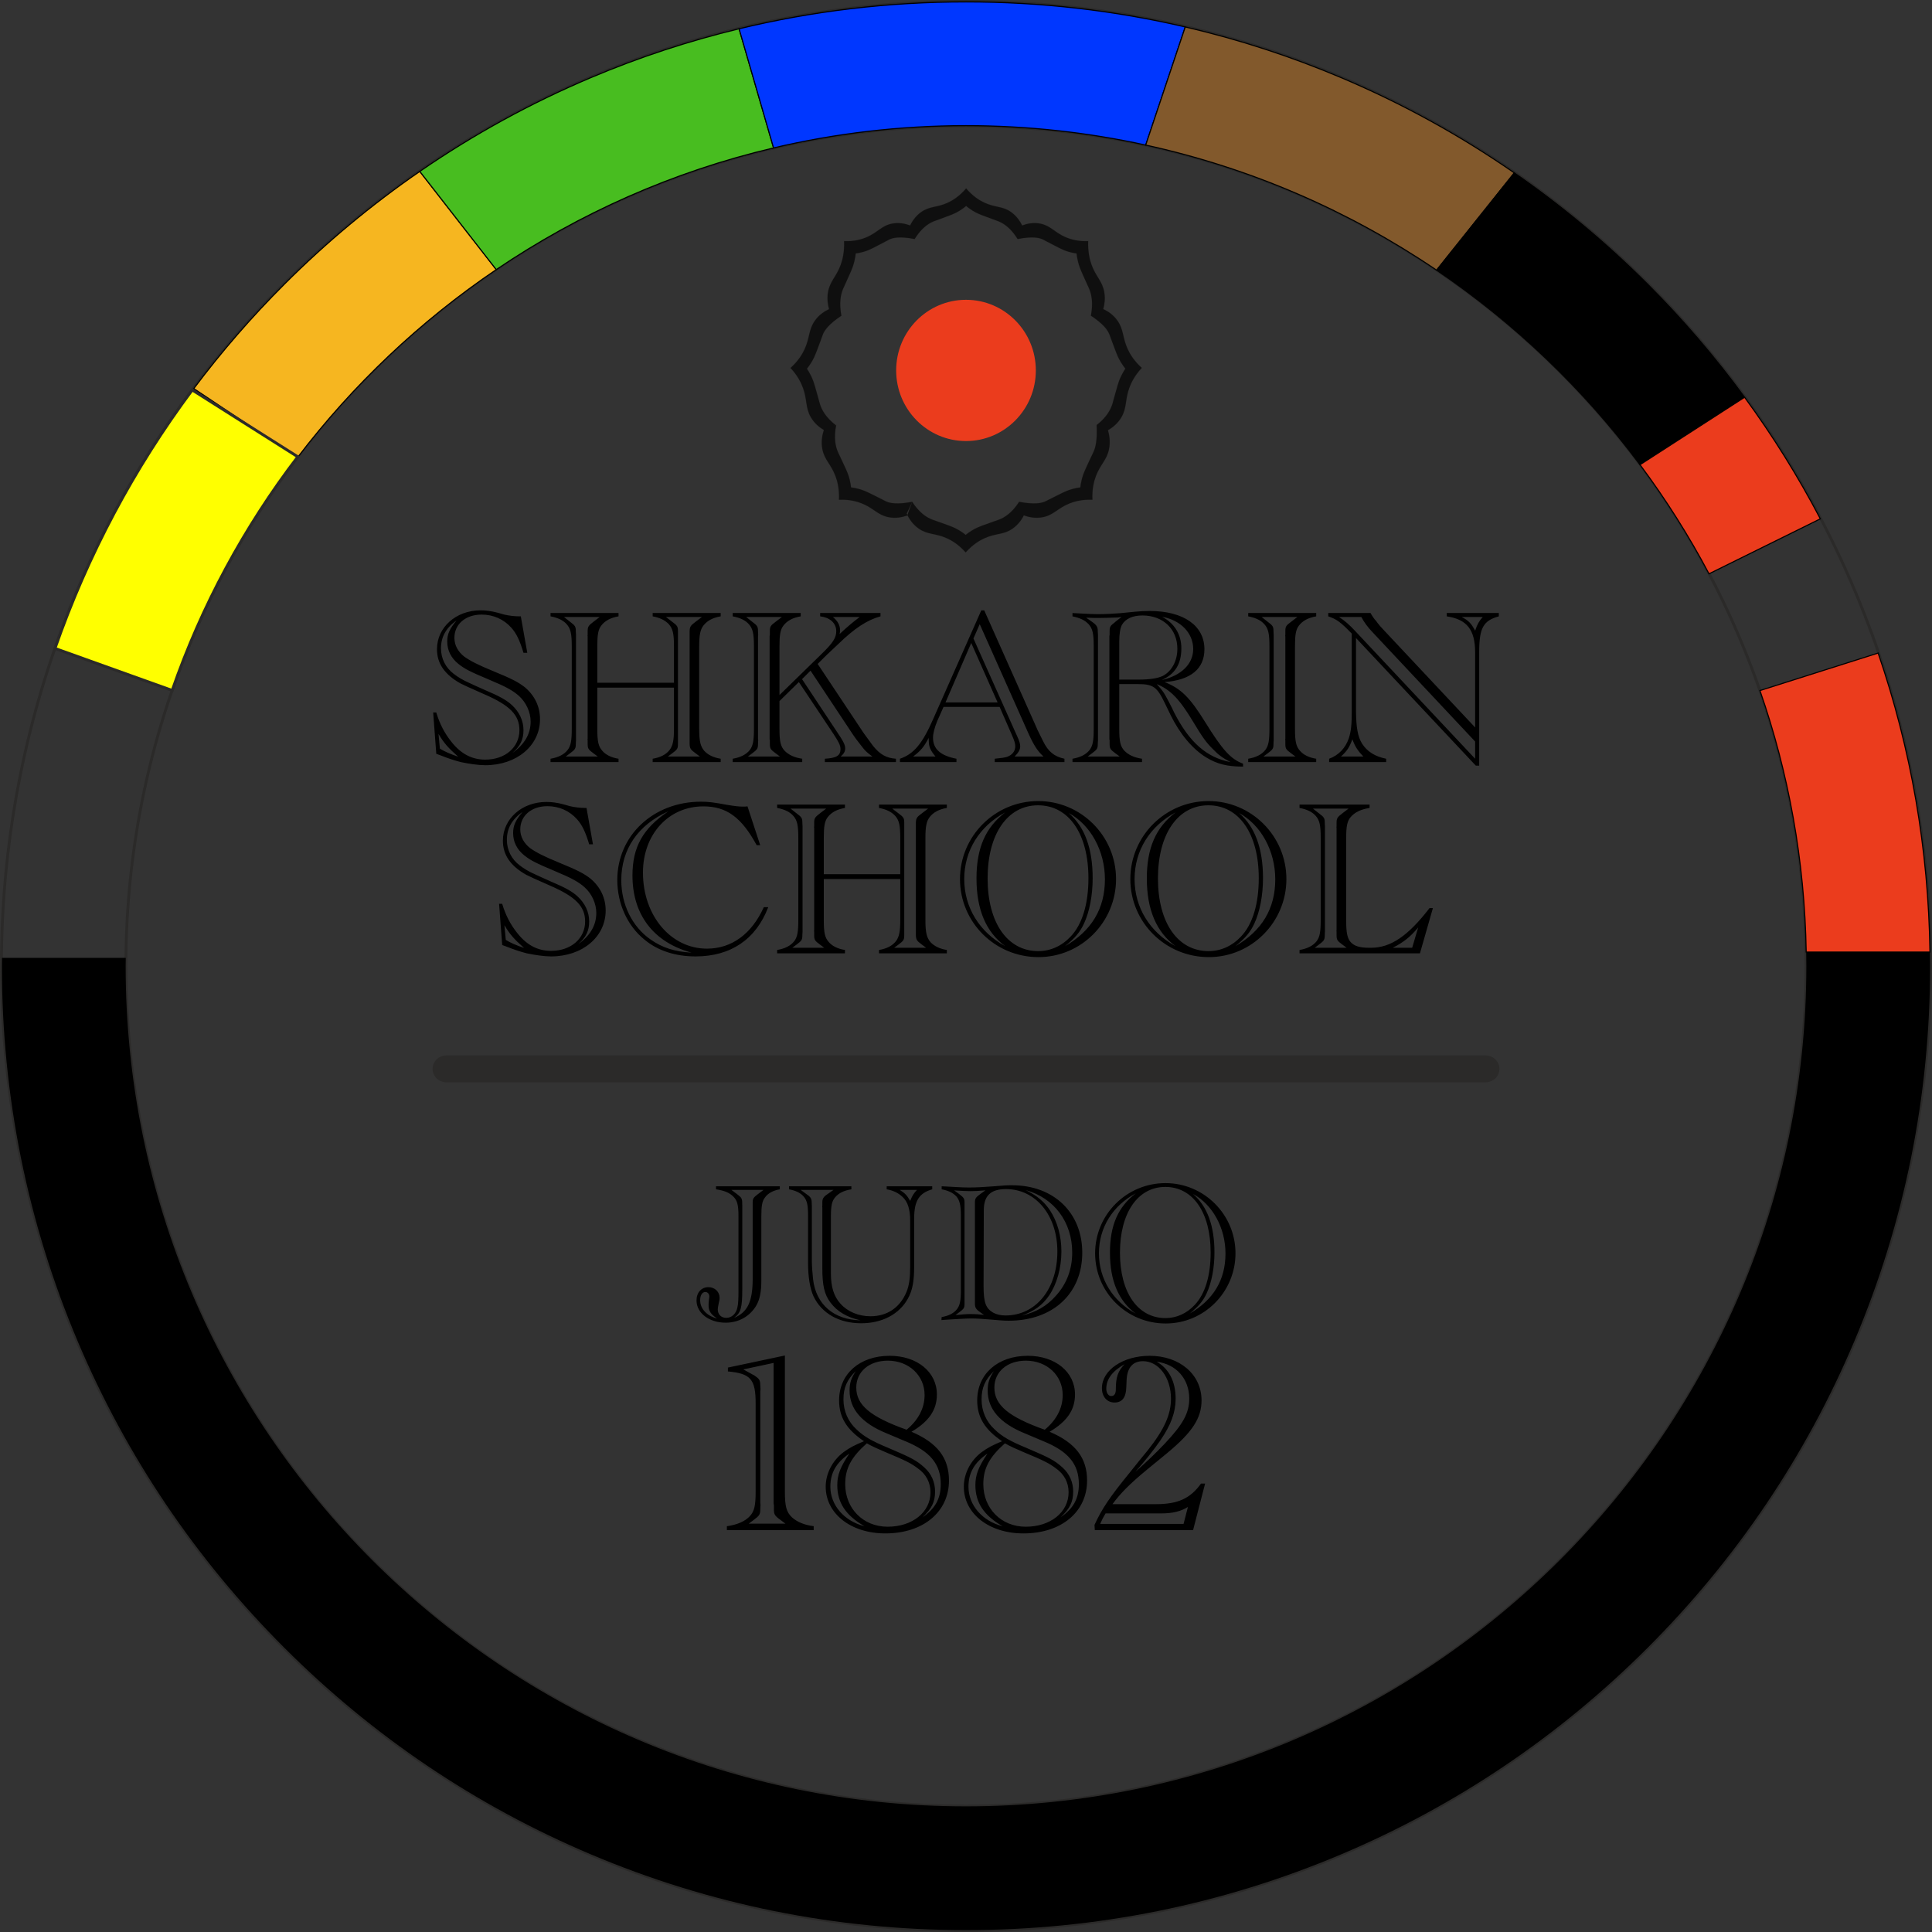 <?xml version="1.0" encoding="UTF-8"?>
<!DOCTYPE svg PUBLIC "-//W3C//DTD SVG 1.1//EN" "http://www.w3.org/Graphics/SVG/1.1/DTD/svg11.dtd">
<!-- Creator: CorelDRAW 2021 (64-Bit) -->
<svg xmlns="http://www.w3.org/2000/svg" xml:space="preserve" width="135.958mm" height="135.958mm" version="1.1" style="shape-rendering:geometricPrecision; text-rendering:geometricPrecision; image-rendering:optimizeQuality; fill-rule:evenodd; clip-rule:evenodd"
viewBox="0 0 13694.02 13694"
 xmlns:xlink="http://www.w3.org/1999/xlink"
 xmlns:xodm="http://www.corel.com/coreldraw/odm/2003">
 <rect x="0" y="0" width="13694.02" height="13694" fill="#333333" stroke="none"/>
 <defs>
  <style type="text/css">
   <![CDATA[
    .str0 {stroke:#2B2A29;stroke-width:20.14;stroke-miterlimit:22.926}
    .str1 {stroke:black;stroke-width:7.68;stroke-miterlimit:10}
    .fil0 {fill:none}
    .fil7 {fill:#2B2A29}
    .fil9 {fill:yellow}
    .fil5 {fill:black;fill-rule:nonzero}
    .fil3 {fill:#0037FF;fill-rule:nonzero}
    .fil8 {fill:#0F0F0F;fill-rule:nonzero}
    .fil2 {fill:#48BD20;fill-rule:nonzero}
    .fil4 {fill:#82592C;fill-rule:nonzero}
    .fil6 {fill:#EB3C1D;fill-rule:nonzero}
    .fil1 {fill:#F6B620;fill-rule:nonzero}
   ]]>
  </style>
 </defs>
 <g id="Слой_x0020_1">
  <g id="_2829595191552">
   <g>
    <path class="fil0 str0" d="M6847.01 10.07c3775.93,0 6836.94,3061 6836.94,6836.93 0,3775.93 -3061.01,6836.93 -6836.94,6836.93 -3775.93,0 -6836.94,-3061 -6836.94,-6836.93 0,-3775.93 3061.01,-6836.93 6836.94,-6836.93z"/>
    <path class="fil0 str0" d="M6847.01 892.35c3288.67,0 5954.66,2665.98 5954.66,5954.65 0,3288.67 -2665.99,5954.65 -5954.66,5954.65 -3288.67,0 -5954.66,-2665.98 -5954.66,-5954.65 0,-3288.67 2665.99,-5954.65 5954.66,-5954.65z"/>
   </g>
   <path class="fil1 str1" d="M2014.99 2014.98c-232.55,232.55 -446.49,479.39 -641.33,739.3l734.5 489.12c393.9,-516.88 870.3,-967.63 1409.31,-1332.53l-541.88 -695.85c-341.9,235.49 -663.01,502.37 -960.61,799.97z"/>
   <path class="fil2 str1" d="M4186.96 550.68c-427.81,180.96 -832.39,403.32 -1211.35,664.32l541.86 695.87c588.97,-398.73 1252.8,-694.76 1965.58,-862.46l-244.41 -844.36c-358.02,86.47 -709.21,201.8 -1051.68,346.64z"/>
   <path class="fil3 str1" d="M6847.01 13.49c-547.54,0 -1085.31,64.22 -1608.36,190.55l244.41 844.37c438.14,-103.09 894.77,-157.79 1363.95,-157.79 437.11,0 863.23,47.76 1273.78,137.58l280.39 -837.24c-505.99,-117.8 -1025.55,-177.46 -1554.17,-177.46z"/>
   <path class="fil4 str1" d="M9507.06 550.68c-359.73,-152.14 -729.05,-272.01 -1105.89,-359.74l-280.37 837.23c749.41,163.94 1446.46,469.39 2061.74,886.75l550.86 -689.53c-383.27,-265.5 -792.88,-491.37 -1226.34,-674.71z"/>
   <path class="fil5 str1" d="M11679.05 2014.98c-293.24,-293.25 -609.34,-556.63 -945.64,-789.61l-550.88 689.55c554.27,375.99 1042.02,842.9 1441.87,1379.04l741.16 -478.13c-206.85,-282.51 -435.73,-550.07 -686.51,-800.85z"/>
   <path class="fil6 str1" d="M12365.55 2815.83l-741.15 478.13c181.98,244.01 345.65,502.44 489.16,773.11l788.92 -389.65c-157.54,-300.63 -336.76,-588.21 -536.92,-861.59z"/>
   <path class="fil6 str1" d="M13312.14 4628.92l-837.67 265.81c202.7,582.28 317.26,1205.4 327.89,1853.44l877.16 0c-10.25,-728.21 -133.55,-1438.71 -367.38,-2119.24z"/>
   <path class="fil5" d="M12802.36 6748.15c0.53,32.92 1.05,65.82 1.05,98.85 0,3284.35 -2672.04,5956.39 -5956.41,5956.39 -3284.35,0 -5956.38,-2672.04 -5956.38,-5956.39 0,-19.28 0.54,-38.43 0.74,-57.66l-877.15 0c-0.17,19.24 -0.72,38.41 -0.72,57.66 0,922.32 180.75,1817.29 537.2,2660.04 344.2,813.78 836.85,1544.54 1464.29,2171.98 627.45,627.45 1358.19,1120.1 2171.97,1464.29 842.75,356.48 1737.73,537.2 2660.04,537.2 922.34,0 1817.32,-180.73 2660.06,-537.2 813.79,-344.19 1544.54,-836.84 2171.98,-1464.29 627.43,-627.44 1120.09,-1358.2 1464.29,-2171.98 356.46,-842.75 537.2,-1737.72 537.2,-2660.04 0,-33.01 -0.53,-65.92 -1.02,-98.85l-877.16 0z"/>
   <g>
    <g>
     <path class="fil7" d="M6845.86 1335.49l0 -4.74 2.04 2.38 2.04 -2.38 0 4.74c35.51,41.02 77.53,75.77 127.05,99.01 34.38,16.13 65.14,22.81 101.67,30.98 34.03,7.61 61.17,16.34 90,37.08 33.61,24.2 58.84,56.94 77.28,93.44 41.91,-15.51 86.17,-21.38 130.34,-12.07 34.77,7.33 59.76,22.08 88.09,41.96 30.79,21.59 57.02,40.32 92.29,55.1 49.58,20.79 102.34,28.47 156.04,26.27l2.23 -0.09 -0.09 2.2c-2.34,56.73 4.37,113.24 23.76,166.84 13.4,37.04 30.88,65.59 51.13,98.86 18.84,30.94 32.28,57.91 38.78,94.12 7.25,40.4 4.09,81.29 -6.63,120.76 40.6,19.07 75.42,46.43 101,83.3 20.94,30.2 30.24,59.27 38.61,94.21 9.11,37.97 16.88,71.16 33.47,107.11 23.34,50.53 57.34,94.29 98.85,131.64l1.52 1.37 -1.39 1.5c-38.26,41.06 -68.52,87.8 -87.66,140.39 -13.57,37.3 -18.61,71.13 -24.58,109.84 -5.49,35.63 -12.39,65.45 -30.74,97.42 -22.84,39.8 -56.01,70.66 -95.77,93.56 12.26,43.01 15.98,87.55 7.49,131.68 -7.07,36.73 -21.04,63.98 -40.7,95.15 -20.74,32.88 -38.8,61.01 -52.63,97.84 -20.08,53.45 -27.09,109.96 -24.69,166.79l0.09 2.2 -2.23 -0.09c-55.58,-2.18 -110.42,5.48 -162.04,26.31 -36.45,14.73 -63.79,33.46 -95.83,55.12 -29.58,19.97 -55.57,34.65 -91.44,41.93 -45.79,9.3 -91.74,3.46 -135.33,-12.11 -19.34,36.86 -45.63,69.48 -80.28,93.48 -30.02,20.81 -58.31,29.52 -93.39,37.08 -37.77,8.15 -69.89,14.88 -105.59,30.99 -51.31,23.17 -95.16,57.99 -132.44,99.58l-1.53 1.71 -1.54 -1.71c-37.29,-41.6 -81.14,-76.42 -132.45,-99.58 -35.69,-16.12 -67.8,-22.84 -105.58,-30.99 -35.08,-7.55 -63.37,-16.26 -93.4,-37.08 -34.61,-23.99 -60.91,-56.59 -80.24,-93.42 -43.54,15.52 -89.42,21.33 -135.15,12.05 -35.88,-7.28 -61.86,-21.96 -91.44,-41.93 -32.05,-21.66 -59.38,-40.39 -95.84,-55.12 -51.63,-20.84 -106.47,-28.47 -162.06,-26.3l-2.23 0.09 0.1 -2.2c2.43,-56.85 -4.59,-113.33 -24.67,-166.8 -13.97,-37.22 -32.1,-65.65 -53.09,-98.86 -19.47,-30.8 -33.48,-57.7 -40.26,-94.13 -8.37,-44.9 -3.38,-90.05 10.67,-133.24 -38.28,-22.7 -70.21,-52.99 -92.37,-91.59 -18.34,-31.96 -25.24,-61.79 -30.72,-97.43 -5.96,-38.71 -11.01,-72.53 -24.58,-109.84 -19.05,-52.33 -49.12,-98.87 -87.11,-139.77l-4.07 -0.19 2.11 -1.9 -1.96 -2.13 4.11 0.19c41.27,-37.25 75,-80.78 98.23,-131.09 16.6,-35.95 24.36,-69.14 33.48,-107.11 8.36,-34.93 17.66,-64.01 38.61,-94.21 25.57,-36.84 60.41,-64.23 100.99,-83.3 -10.82,-39.59 -14.02,-80.62 -6.74,-121.18 6.51,-36.22 19.94,-63.18 38.77,-94.12 20.24,-33.27 37.73,-61.83 51.13,-98.86 19.39,-53.58 26.1,-110.11 23.76,-166.83l-0.08 -2.2 2.22 0.09c53.69,2.2 106.46,-5.49 156.05,-26.28 35.27,-14.79 61.49,-33.5 92.28,-55.11 28.33,-19.88 53.33,-34.62 88.1,-41.95 44.11,-9.3 88.3,-3.46 130.15,12.01 18.45,-36.47 43.67,-69.2 77.26,-93.38 28.83,-20.74 55.95,-29.46 89.99,-37.07 36.55,-8.18 67.29,-14.87 101.68,-30.99 49.53,-23.23 91.55,-57.99 127.05,-99.01zm2.04 126.61c-14.08,11.79 -29.05,22.58 -44.7,32.24 -21.92,13.51 -43.56,23.48 -67.51,32.73 -26.54,10.25 -53.18,20.19 -79.98,29.76 -12.81,4.56 -26.05,8.96 -38.6,14.18 -57.34,23.82 -100.25,72.12 -132.21,122.51l1.18 3.11 -3.77 -0.72c-50.59,-9.67 -131.86,-20.97 -180.08,4.13 -19.15,9.96 -38.2,20.13 -57.29,30.2 -18.43,9.71 -36.99,19.22 -55.6,28.6 -22.79,11.48 -44.69,20.86 -69.35,28 -17.36,5.04 -35.11,8.75 -53.05,11.11 -2.1,19.1 -5.46,38.06 -10.1,56.72 -6.47,26.01 -15.16,49.59 -25.85,74.08 -11.91,27.33 -24.07,54.49 -36.6,81.53 -6,12.95 -12.38,26.04 -17.79,39.24 -24.29,59.42 -23.03,125.79 -11.16,187.88l0.55 3.68 -2.48 -1.45c-44.67,30.18 -109.84,79.19 -129.72,132.49 -7.87,21.12 -15.54,42.32 -23.31,63.49 -7.49,20.44 -15.21,40.79 -23.05,61.1 -9.56,24.75 -19.92,47.56 -33.59,70.48 -9.67,16.19 -20.46,31.71 -32.29,46.44 10.58,15.75 20.05,32.25 28.35,49.29 11.73,24.06 20.18,47.75 27.69,73.32 8.44,28.78 16.59,57.61 24.36,86.57 3.74,13.89 7.24,28.1 11.6,41.8 19.14,60.17 60.8,108.38 110.32,146.93l0.36 0.29 4.84 -1.71 -0.69 3.5c-12.35,62.09 -13.6,128.69 11.57,187.95 5.61,13.21 12.24,26.29 18.47,39.24 13.01,27.03 25.65,54.2 38.02,81.52 11.08,24.48 20.09,48 26.81,74.09 4.81,18.64 8.31,37.62 10.5,56.73 18.6,2.37 37.04,6.08 55.1,11.12 25.52,7.12 48.29,16.5 71.99,28 19.33,9.37 38.58,18.88 57.72,28.61 19.82,10.06 39.61,20.21 59.49,30.19 50.36,25.24 133.11,14.29 186.08,4.31l0.93 -2.6 1.4 2.16 2.54 -0.48 -1.2 2.55c33.71,51.86 78.29,99.54 137.15,123.1 13.07,5.23 26.79,9.62 40.11,14.19 27.83,9.57 55.48,19.5 83.05,29.75 24.76,9.22 47.28,19.23 70.05,32.73 16.27,9.64 31.82,20.45 46.5,32.3 14.67,-11.87 30.23,-22.67 46.48,-32.3 22.77,-13.51 45.29,-23.52 70.04,-32.73 27.57,-10.25 55.23,-20.19 83.06,-29.75 13.32,-4.57 27.03,-8.96 40.1,-14.19 59.22,-23.69 103.98,-71.8 137.78,-124.03l0.75 -1.16 1.37 0.26c52.97,10.04 136.53,21.31 187.23,-4.11 19.87,-9.97 39.67,-20.12 59.5,-30.19 19.15,-9.73 38.4,-19.24 57.71,-28.61 23.71,-11.5 46.47,-20.88 72,-28 18.05,-5.03 36.48,-8.76 55.08,-11.11 2.19,-19.12 5.7,-38.1 10.52,-56.74 6.73,-26.09 15.73,-49.63 26.8,-74.1 8.98,-19.88 18.11,-39.7 27.45,-59.42 9.69,-20.47 19.42,-40.92 29.06,-61.41 24.5,-52.03 24.48,-132.91 21.85,-188.69l-0.05 -1.04 0.83 -0.64c49.52,-38.55 91.23,-86.77 110.35,-146.93 4.35,-13.7 7.86,-27.91 11.59,-41.8 7.78,-28.96 15.91,-57.8 24.36,-86.58 7.49,-25.56 15.93,-49.24 27.67,-73.32 8.31,-17.04 17.78,-33.52 28.35,-49.29 -11.84,-14.7 -22.63,-30.25 -32.29,-46.42 -13.67,-22.93 -23.99,-45.72 -33.56,-70.49 -7.85,-20.31 -15.56,-40.66 -23.07,-61.11 -7.77,-21.15 -15.48,-42.34 -23.35,-63.47 -19.83,-53.22 -84.75,-102.11 -129.35,-132.25l0.32 0.33 -3.39 1.24 0.67 -3.52c11.89,-62.1 13.16,-128.52 -11.15,-187.99 -5.41,-13.2 -11.78,-26.29 -17.79,-39.24 -12.53,-27.04 -24.71,-54.21 -36.61,-81.53 -10.69,-24.49 -19.37,-48.08 -25.84,-74.07 -4.64,-18.65 -8.02,-37.63 -10.1,-56.73 -17.94,-2.36 -35.69,-6.07 -53.05,-11.11 -24.67,-7.14 -46.55,-16.52 -69.35,-28 -18.6,-9.38 -37.16,-18.89 -55.59,-28.6 -19.1,-10.06 -38.16,-20.24 -57.31,-30.2 -48.77,-25.37 -129.14,-14.16 -180.24,-4.1l-1.4 0.28 -0.75 -1.21c-32.09,-51.51 -75.1,-100.1 -132.68,-124.01 -12.55,-5.22 -25.77,-9.62 -38.6,-14.18 -26.8,-9.57 -53.44,-19.51 -79.98,-29.76 -23.95,-9.26 -45.6,-19.23 -67.52,-32.73 -15.65,-9.65 -30.61,-20.45 -44.69,-32.24zm-397.41 2131.57l-21.92 46.39c1.01,2.15 2.03,4.28 3.08,6.41l18.84 -52.8z"/>
    </g>
    <path class="fil8" d="M6426.32 3640.05c14.32,30.77 40.21,74.71 86.59,106.86 64.33,44.59 116.54,30.78 198.65,67.88 34.45,15.54 82.81,43.97 133.12,100.09l0 -123.18c-10.85,-8.84 -26.89,-20.93 -47.54,-33.19 -29.42,-17.42 -53.75,-26.63 -69.72,-32.56 -76.48,-28.46 -103.79,-36.22 -123.2,-43.98 -37.8,-15.13 -88.67,-47.47 -138.72,-124.82 -13.04,27.64 -26.11,55.29 -39.18,82.91zm836.75 0c-14.33,30.77 -40.21,74.71 -86.59,106.86 -64.33,44.59 -116.54,30.78 -198.65,67.88 -34.45,15.54 -82.83,43.97 -133.13,100.09l0 -123.18c10.85,-8.84 26.88,-20.93 47.55,-33.19 29.41,-17.42 53.74,-26.63 69.71,-32.56 76.48,-28.46 103.79,-36.22 123.19,-43.98 37.82,-15.13 88.69,-47.47 138.74,-124.82 13.04,27.64 26.11,55.29 39.18,82.91zm-812.65 -2040.61c14.61,-29.55 38.64,-66.96 77.94,-95.24 61.93,-44.59 112.23,-30.76 191.33,-67.87 33.16,-15.55 79.78,-43.97 128.22,-100.09l0 123.19c-10.45,8.83 -25.91,20.91 -45.79,33.18 -28.31,17.44 -51.77,26.62 -67.17,32.56 -73.67,28.46 -99.96,36.22 -118.63,43.97 -36.41,15.14 -85.35,47.42 -133.51,124.62l0.07 0.2 -0.17 -0.03 -0.02 0.03 -0.02 -0.04c-101.99,-20.05 -153.32,-10.26 -181.39,4.33 -2.89,1.52 -21.63,11.38 -57.29,30.2 -14.51,7.63 -32.54,16.98 -55.58,28.58 -14.8,7.45 -37.44,18.7 -68.98,27.86 -22.16,6.41 -41.1,9.57 -54.35,11.25l0 0.01c-1.49,14.13 -4.34,34.36 -10.22,58.03 -8.38,33.73 -18.81,57.96 -25.72,73.77 -33.03,75.81 -46.4,101.21 -54.42,120.82 -15.62,38.19 -28.67,98.02 -11.28,188.96l0.04 0.02 -0.03 0.02 0.02 0.11 -0.12 -0.04c-88.1,58.47 -119.89,102.61 -131.44,133.58 -1.19,3.19 -8.83,23.96 -23.32,63.5 -5.9,16.07 -13.35,35.93 -23.04,61.06 -6.24,16.15 -15.87,40.73 -33.45,70.17 -12.32,20.65 -24.32,36.57 -33.05,47.36 7.81,11.53 18.44,28.51 29.04,50.28 15.1,30.94 22.66,56.32 27.57,73 23.4,79.77 29.52,108.17 35.98,128.41 12.55,39.5 40.68,93.16 111,147.92l-13.12 6.06 16.9 -5.96c-18.09,91.01 -4.54,150.89 11.69,189.11 8.33,19.61 22.21,45 56.52,120.82 7.17,15.82 17.99,40.05 26.7,73.77 6.09,23.68 9.05,43.9 10.62,58.04l0 0.01c13.75,1.67 33.39,4.84 56.4,11.25 32.77,9.16 56.25,20.41 71.63,27.86 23.9,11.6 42.64,20.94 57.69,28.58 37.04,18.8 56.51,28.69 59.5,30.2 29.16,14.61 82.51,24.4 188.55,4.28 -11.39,31.94 -22.78,63.9 -34.2,95.84 -31.3,11.25 -79.88,23.38 -134.77,12.23 -76.11,-15.44 -103.4,-63.23 -186.91,-96.94 -34.98,-14.13 -88.73,-29.36 -162.91,-26.45l0 0c3.25,-76.22 -11.27,-131.52 -24.79,-167.59 -32.31,-86.02 -78.67,-114.33 -93.27,-192.65 -10.01,-53.8 0.47,-101.59 11.11,-133.77 -27.95,-16.38 -65.98,-44.54 -93.04,-91.68 -39.02,-67.97 -23.88,-120.99 -55.16,-206.95 -13.1,-36.02 -37.68,-86.96 -88.09,-141.05l22.78 1.06 -22.77 -1.08c54.66,-49.17 83.31,-97.61 99.32,-132.3 38.19,-82.69 27.45,-136.92 71.92,-201 31.35,-45.18 72.45,-69.78 101.73,-83.34 -8.79,-31.53 -15.69,-74.38 -7.14,-121.93 14.05,-78.31 58.67,-106.62 89.8,-192.66 13.04,-36.04 27.01,-91.36 23.88,-167.58l0 -0.01c71.45,2.93 123.19,-12.3 156.93,-26.43 80.41,-33.72 106.71,-81.49 180.01,-96.95 52.86,-11.14 99.64,0.98 129.81,12.23l0.45 1.31zm1402.39 1449.87c9.11,31.43 18.17,78.84 7.88,132.26 -15.34,79.78 -61.39,107.89 -93.23,192.66 -13.56,36.06 -28.05,91.37 -24.83,167.58l0.01 0.01c-74.16,-2.91 -127.92,12.32 -162.9,26.45 -83.51,33.7 -110.79,81.49 -186.91,96.94 -54.88,11.15 -103.46,-0.98 -134.78,-12.23 -11.39,-31.94 -22.79,-63.9 -34.19,-95.84 106.03,20.12 159.39,10.33 188.55,-4.28 2.98,-1.51 22.45,-11.39 59.51,-30.2 15.05,-7.64 33.78,-16.98 57.68,-28.58 15.38,-7.45 38.87,-18.7 71.64,-27.86 23,-6.41 42.64,-9.58 56.38,-11.25 1.57,-14.15 4.53,-34.36 10.65,-58.06 8.7,-33.72 19.54,-57.92 26.69,-73.77 11.13,-24.6 20.1,-43.88 27.44,-59.39 17.06,-36.03 27.85,-58.81 29.06,-61.41 14.19,-30.1 26.99,-84.24 22.04,-189.64l0 0c70.32,-54.75 98.47,-108.42 111.03,-147.92 6.43,-20.25 12.55,-48.62 35.97,-128.42 4.89,-16.67 12.46,-42.05 27.55,-72.99 10.6,-21.76 21.24,-38.75 29.05,-50.29l0 0c-8.74,-10.77 -20.73,-26.7 -33.06,-47.35 -17.57,-29.44 -27.19,-54.04 -33.42,-70.16 -9.72,-25.14 -17.15,-45 -23.05,-61.08 -14.51,-39.53 -22.15,-60.29 -23.36,-63.49 -11.5,-30.93 -43.23,-74.98 -131.05,-133.33l-0.61 0.21c17.44,-91.02 4.37,-150.89 -11.26,-189.12 -8.01,-19.61 -21.38,-45 -54.42,-120.82 -6.91,-15.81 -17.32,-40.04 -25.72,-73.77 -5.87,-23.67 -8.73,-43.89 -10.22,-58.03l0 -0.01c-13.24,-1.68 -32.16,-4.84 -54.34,-11.25 -31.56,-9.16 -54.19,-20.41 -68.98,-27.86 -23.03,-11.6 -41.05,-20.95 -55.56,-28.58 -35.69,-18.81 -54.42,-28.68 -57.32,-30.2 -28.08,-14.6 -79.46,-24.4 -181.6,-4.29 -48.19,-77.34 -97.19,-109.68 -133.63,-124.82 -18.68,-7.75 -44.96,-15.5 -118.63,-43.97 -15.39,-5.94 -38.86,-15.13 -67.18,-32.56 -19.88,-12.27 -35.32,-24.34 -45.78,-33.18l0 -123.19c48.44,56.12 95.06,84.54 128.22,100.09 79.1,37.11 129.4,23.28 191.33,67.87 39.42,28.36 63.45,65.9 78.05,95.48l0.54 -1.55c30.17,-11.25 76.96,-23.37 129.81,-12.23 73.31,15.45 99.6,63.22 180.01,96.95 33.74,14.13 85.48,29.36 156.94,26.43l0 0.01c-3.14,76.23 10.84,131.54 23.87,167.58 31.12,86.04 75.76,114.35 89.82,192.66 8.49,47.34 1.69,90.02 -7.04,121.5 29.28,13.56 70.38,38.13 101.74,83.35 44.46,64.08 33.73,118.3 71.92,201.01 16,34.67 44.67,83.11 99.32,132.3l0 0c-50.41,54.09 -74.98,105.04 -88.07,141.07 -31.28,85.96 -16.14,138.97 -55.18,206.93 -28.15,49.04 -68.19,77.56 -96.38,93.61z"/>
    <path class="fil6" d="M7341.99 2625.55c0,276.48 -221.6,500.6 -494.97,500.6 -273.37,0 -494.99,-224.12 -494.99,-500.6 0,-276.47 221.62,-500.59 494.99,-500.59 273.37,0 494.97,224.12 494.97,500.59z"/>
   </g>
   <path class="fil5" d="M3691.53 4368.71c-3.14,0 -4.94,0 -8.09,0 -36.38,0 -77.7,-4.95 -109.14,-12.58l-46.26 -13.02c-47.61,-12.57 -83.99,-17.06 -121.71,-17.06 -174.27,0 -309.02,120.36 -309.02,275.32 0,101.51 53.9,179.2 166.18,242.54 28.75,14.37 55.7,26.95 167.98,76.36 182.35,79.05 250.17,147.32 250.17,255.12 0,121.71 -101.05,208.85 -242.1,208.85 -93.42,0 -169.78,-39.52 -236.24,-121.71 -50.75,-61.98 -87.13,-131.6 -110.95,-212.45l-22.01 0 22.01 292.85 22.46 8.08c72.76,28.75 109.14,39.52 151.81,50.75 60.19,12.58 125.32,22.01 172.92,22.01 223.23,0 388.07,-139.23 388.07,-326.08 0,-90.28 -38.18,-167.98 -107.8,-226.82 -47.6,-36.38 -88.47,-58.39 -220.08,-112.3 -112.74,-46.26 -164.84,-73.2 -209.3,-104.65 -44.47,-35.03 -69.62,-80.84 -69.62,-132.94 0,-97.02 79.05,-164.84 193.13,-164.84 82.64,0 157.2,33.24 210.65,93.43 35.03,39.52 58.83,87.13 85.79,177.41l26.94 0 -45.81 -258.26zm-58.84 967.91c55.7,-48.95 77.71,-94.77 77.71,-161.24 0,-66.93 -28.75,-128.46 -82.2,-177.87 -36.82,-34.59 -88.93,-63.33 -185.49,-104.21 -50.75,-22.45 -90.28,-39.97 -119.02,-53.9 -39.53,-17.52 -75.91,-38.17 -107.8,-63.32 -57.04,-43.12 -90.28,-107.8 -90.28,-181.01 0,-80.85 36.38,-145.52 110.95,-198.08 -50.75,61.98 -66.48,97.02 -66.48,150.91 0,61.54 26.94,115.44 77.7,156.75 47.61,37.73 79.06,53.9 229.52,117.23 106.45,44.47 158.56,72.76 201.22,110.94 50.75,45.82 82.64,115.44 82.64,181.91 0,87.12 -42.67,160.34 -128.46,221.87zm-514.72 -30.09l-9.88 -104.66c39.98,66.93 68.27,98.37 139.68,161.7 -55.69,-18.87 -98.36,-37.73 -129.8,-57.04zm784.21 95.21l481.94 0 0 -23.8c-50.75,-8.09 -88.93,-26.95 -114.09,-55.25 -28.74,-31.89 -36.38,-66.92 -36.38,-157.21l0 -291.49 543.48 0 0 291.49c0,82.65 -8.09,119.03 -30.1,149.12 -25.6,33.24 -65.13,53.9 -120.82,63.33l0 23.8 481.94 0 0 -23.8c-50.75,-8.09 -88.94,-26.95 -115.88,-55.25 -26.95,-31.89 -36.38,-66.92 -36.38,-157.21l0 -584.34c0,-82.64 8.08,-119.02 30.09,-147.32 25.6,-33.69 66.48,-55.7 122.18,-65.13l0 -23.8 -481.94 0 0 23.8c50.75,9.43 87.13,26.95 114.08,55.25 28.75,31.89 36.83,68.27 36.83,157.2l0 258.26 -543.48 0 0 -258.26c0,-82.64 6.3,-119.02 28.3,-147.32 25.6,-33.69 66.48,-55.7 122.17,-65.13l0 -23.8 -481.94 0 0 23.8c50.75,9.43 88.93,26.95 114.09,55.25 28.75,31.89 36.38,68.27 36.38,157.2l0 584.34c0,82.65 -6.3,119.03 -28.3,149.12 -25.6,33.24 -66.47,53.9 -122.17,63.33l0 23.8zm107.79 -39.52l30.1 -22.46c36.38,-26.94 41.33,-34.58 41.33,-66.47 0,-12.58 1.34,-22.01 1.34,-25.15 0,-6.3 0,-11.23 0,-12.58l0 -724.47c0,0 0,-4.49 0,-12.58 0,-3.14 -1.34,-12.57 -1.34,-25.15 0,-31.89 -4.95,-39.52 -41.33,-66.48l-42.67 -33.68 253.32 0 -44.02 33.68c-35.03,26.95 -41.33,34.59 -41.33,66.48 0,12.58 0,22.01 0,25.15 -1.79,8.09 0,12.58 0,12.58l0 724.47c0,1.35 -1.79,6.29 0,12.58 0,3.14 0,12.57 0,25.15 0,31.89 4.49,39.52 41.33,66.47l30.1 22.46 -226.83 0zm724.03 0l30.1 -22.46c36.82,-26.94 41.32,-34.58 41.32,-66.47 0,-12.58 0,-22.01 0,-25.15 0,-6.3 0,-11.23 0,-12.58l0 -724.47c0,0 0,-4.49 0,-12.58 0,-3.14 0,-12.57 0,-25.15 0,-31.89 -4.49,-39.52 -41.32,-66.48l-44.03 -33.68 255.12 0 -44.47 33.68c-36.38,26.95 -41.32,34.59 -42.67,66.48 0,12.58 0,22.01 0,25.15 0,8.09 0,12.58 0,12.58l0 724.47c0,1.35 0,6.29 0,12.58 0,3.14 0,12.57 0,25.15 1.35,31.89 6.29,39.52 42.67,66.47l30.1 22.46 -226.82 0zm928.39 -527.74l247.48 370.99c34.58,53.45 47.6,77.25 47.6,104.21 0,46.26 -28.74,63.32 -110.94,68.27l0 23.8 503.94 0 0 -23.8c-68.27,-4.95 -112.74,-30.1 -161.69,-90.28l-60.19 -82.2c-4.94,-8.08 -11.23,-14.37 -14.37,-20.66l-318.44 -478.79 52.1 -52.1 16.17 -15.71 75.9 -71.42c115.44,-112.73 207.51,-172.92 300.94,-198.07l0 -23.8 -427.6 0 0 23.8c69.62,8.09 114.09,47.61 114.09,106 0,44.47 -22.46,80.85 -100.16,156.75l-302.28 295.09 0 -345.4c0,-82.64 6.29,-119.02 28.29,-147.32 25.6,-33.69 66.48,-55.7 122.17,-65.13l0 -23.8 -481.94 0 0 23.8c50.75,9.43 88.94,26.95 114.09,55.25 28.75,31.89 36.38,68.27 36.38,157.2l0 584.34c0,82.65 -6.3,119.03 -28.3,149.12 -25.59,33.24 -66.47,53.9 -122.17,63.33l0 23.8 492.71 0 0 -23.8c-55.24,-8.09 -94.77,-26.95 -123.52,-55.25 -30.09,-31.89 -37.72,-66.92 -37.72,-157.21l0 -196.28 137.44 -134.74zm22.46 -20.67l60.18 -60.18 304.07 458.13c3.15,4.48 11.23,15.71 22.46,31.44l45.81 58.84c15.72,20.66 35.04,37.72 66.48,60.18l-225.02 0c22.46,-19.31 31.89,-36.38 31.89,-57.04 0,-25.6 -12.57,-50.75 -61.97,-123.52l-243.89 -367.86zm266.34 -319.79c3.14,-11.22 3.14,-20.66 3.14,-25.59 0,-36.38 -16.17,-66.48 -50.75,-95.22l189.99 0c-48.96,36.82 -92.07,73.2 -142.38,120.82zm-649.92 868.2l30.1 -22.46c36.38,-26.94 41.33,-34.58 41.33,-66.47 0,-12.58 1.34,-22.01 1.34,-25.15 0,-6.3 -1.34,-11.23 -1.34,-12.58l0 -724.47c0,0 1.34,-4.49 1.34,-12.58 0,-3.14 -1.34,-12.57 -1.34,-25.15 0,-31.89 -4.95,-39.52 -41.33,-66.48l-42.67 -33.68 253.32 0 -44.02 33.68c-36.83,26.95 -41.32,34.59 -41.32,66.48 0,12.58 0,22.01 0,25.15 -1.8,8.09 -1.8,12.58 -1.8,12.58l0 724.47c0,1.35 0,6.29 1.8,12.58 0,3.14 0,12.57 0,25.15 0,31.89 4.48,39.52 41.32,66.47l30.1 22.46 -226.83 0zm1784.02 -351.68l85.79 196.28c18.87,42.67 25.15,63.33 25.15,82.64 0,34.59 -20.66,60.19 -55.25,74.11 -19.31,6.29 -41.32,9.43 -90.28,14.37l0 23.8 494.06 0 0 -23.8c-72.76,-15.72 -115.43,-50.75 -151.81,-125.32l-35.03 -70.96c-4.95,-9.88 -8.09,-16.18 -9.44,-20.66l-372.34 -834.97 -20.66 0 -342.25 772.98c-75.9,172.92 -136.54,245.68 -234.46,278.92l0 23.8 400.64 0 0 -23.8c-114.08,-22.01 -166.18,-69.62 -166.18,-149.12 0,-30.1 11.23,-72.76 30.1,-118.57l44.46 -99.71 397.5 0zm-14.37 -31.89l-369.2 0 182.35 -421.3 186.85 421.3zm-171.13 -453.19l44.47 -101.51 332.82 746.48c45.81,104.65 72.76,149.12 119.02,191.79l-204.37 0c28.3,-28.75 39.53,-49.4 39.53,-72.76 0,-17.52 -6.3,-38.17 -23.81,-76.36l-8.09 -17.52 -299.58 -670.12zm-269.04 836.76l-158.55 0c55.25,-41.32 79.05,-71.41 110.94,-133.4 -1.79,8.09 0,16.17 0,22.46 0,39.52 11.23,68.27 47.61,110.94zm1302.53 -513.37l132.94 0c106,0 134.75,18.86 189.99,134.74l41.33 85.34c65.13,132.94 155.4,240.75 251.97,299.58 77.71,47.61 150.47,65.13 261.4,65.13l0 -20.66c-87.13,-31.89 -145.97,-97.02 -267.69,-293.29 -109.6,-177.41 -172.92,-239.4 -288.36,-285.2 185.06,-14.37 282.07,-93.43 282.07,-233.11 0,-166.18 -147.33,-270.83 -388.52,-270.83 -33.24,0 -66.48,1.79 -99.71,4.94l-109.14 10.78c-46.26,3.6 -101.51,6.74 -155.4,6.74 -36.38,0 -68.27,-1.79 -95.21,-3.14l-67.83 -3.6c-1.79,0 -8.09,0 -19.31,-1.34l0 23.8c53.9,11.23 87.13,26.95 114.08,55.25 28.75,31.89 36.38,66.92 36.38,157.2l0 584.34c0,82.65 -6.29,119.03 -28.29,149.12 -25.6,33.24 -66.48,53.9 -122.17,63.33l0 23.8 492.71 0 0 -23.8c-55.25,-8.09 -94.77,-26.95 -123.52,-55.25 -30.1,-31.89 -37.73,-66.92 -37.73,-157.21l0 -316.64zm0 -31.89l0 -269.05c0,-53.9 6.29,-95.21 18.87,-119.02 25.15,-42.67 74.55,-66.47 145.52,-66.47 145.98,0 247.48,96.56 247.48,235.8 0,85.79 -39.53,158.55 -101.51,191.79 -35.04,17.52 -93.43,26.95 -172.93,26.95l-137.44 0zm300.93 3.14c95.22,-42.68 139.24,-114.09 139.24,-225.02 0,-97.92 -48.96,-177.41 -136.1,-223.23 131.6,23.81 220.09,115.43 220.09,228.17 0,106 -83.99,188.64 -223.23,220.09zm487.78 581.64c-169.33,-31.89 -292.85,-141.03 -400.64,-353.47 -9.43,-20.66 -20.66,-42.68 -31.89,-64.68 -26.95,-50.75 -28.29,-53.9 -39.52,-71.41 -14.37,-22.01 -26.95,-36.38 -50.75,-63.32 96.56,39.52 160.35,104.65 258.26,267.69 66.47,110.94 92.07,145.98 139.68,193.13 39.52,41.32 69.62,63.32 124.87,92.07zm-1012.38 -39.52l30.1 -22.46c36.38,-26.94 41.32,-34.58 41.32,-66.47 0,-12.58 1.35,-22.01 1.35,-25.15 0,-6.3 0,-11.23 0,-12.58l0 -724.47c0,0 0,-4.49 0,-12.58 0,-3.14 -1.35,-12.57 -1.35,-25.15 0,-30.1 -8.09,-43.12 -41.32,-66.48l-41.33 -28.75c41.33,1.8 63.78,1.8 95.22,1.8 36.38,0 80.84,-1.8 126.66,-3.14l28.75 -3.6 -42.68 33.68 -4.94 4.49c-31.89,23.81 -36.38,31.89 -36.38,61.98 0,12.58 0,22.01 0,25.15 -1.79,8.09 -1.79,12.58 -1.79,12.58l0 724.47c0,1.35 0,6.29 1.79,12.58 0,3.14 0,12.57 0,25.15 0,31.89 4.49,39.52 41.32,66.47l30.1 22.46 -226.82 0zm1137.69 39.52l481.94 0 0 -23.8c-50.75,-8.09 -88.93,-26.95 -114.08,-55.25 -28.75,-31.89 -36.38,-66.92 -36.38,-157.21l0 -584.34c0,-82.64 6.29,-119.02 28.29,-147.32 25.6,-33.69 66.48,-55.7 122.17,-65.13l0 -23.8 -481.94 0 0 23.8c50.75,9.43 88.94,26.95 114.09,55.25 28.75,31.89 36.38,68.27 36.38,157.2l0 584.34c0,82.65 -6.29,119.03 -28.3,149.12 -25.59,33.24 -66.47,53.9 -122.17,63.33l0 23.8zm107.8 -39.52l30.09 -22.46c36.38,-26.94 41.33,-34.58 41.33,-66.47 0,-12.58 1.35,-22.01 1.35,-25.15 0,-6.3 0,-11.23 0,-12.58l0 -724.47c0,0 0,-4.49 0,-12.58 0,-3.14 -1.35,-12.57 -1.35,-25.15 0,-31.89 -4.95,-39.52 -41.33,-66.48l-42.67 -33.68 253.32 0 -44.02 33.68c-36.82,26.95 -41.32,34.59 -41.32,66.48 0,12.58 0,22.01 0,25.15 -1.8,8.09 0,12.58 0,12.58l0 724.47c0,1.35 -1.8,6.29 0,12.58 0,3.14 0,12.57 0,25.15 0,31.89 4.49,39.52 41.32,66.47l30.1 22.46 -226.82 0zm1529.35 64.67l0 -804.87c0,-169.32 28.29,-223.22 139.24,-253.32l0 -23.8 -369.21 0 0 23.8c142.38,20.66 201.22,95.22 201.22,255.12l0 532.24 -655.76 -698.87c-1.79,-3.14 -6.73,-7.63 -13.02,-13.93 -15.71,-19.31 -26.94,-31.89 -31.44,-39.97 -16.18,-17.07 -26.95,-33.24 -41.33,-58.39l-299.58 0 0 23.8c57.04,18.87 87.13,39.52 166.63,122.17l0 552.9c0,90.28 -4.95,141.03 -20.66,188.64 -23.81,69.62 -71.42,120.37 -139.69,145.52l0 23.8 404.24 0 0 -23.8c-79.06,-15.72 -134.75,-50.75 -171.13,-107.79 -30.1,-48.96 -41.33,-112.3 -42.67,-229.52l0 -518.32 849.33 904.58 23.81 0zm-28.75 -48.95l-849.34 -904.59c-39.52,-43.12 -77.71,-76.36 -115.43,-100.16l158.09 0c19.32,36.82 46.26,73.2 79.5,107.79l727.17 774.79 0 122.17zm-95.22 -1004.74l149.12 0c-28.75,33.68 -36.38,47.61 -53.9,97.02 -28.29,-52.55 -45.82,-71.41 -95.22,-97.02zm-697.08 989.02l-158.55 0c43.12,-39.52 58.84,-63.32 80.85,-122.17 19.31,52.55 38.17,80.85 77.7,122.17z"/>
   <path class="fil5" d="M4157.21 5726.72c-3.13,0 -4.93,0 -8.06,0 -36.29,0 -77.51,-4.93 -108.87,-12.54l-46.14 -12.99c-47.49,-12.55 -83.78,-17.02 -121.41,-17.02 -173.83,0 -308.22,120.06 -308.22,274.62 0,101.25 53.76,178.75 165.76,241.92 28.67,14.33 55.55,26.88 167.55,76.16 181.88,78.86 249.54,146.94 249.54,254.46 0,121.41 -100.8,208.32 -241.48,208.32 -93.18,0 -169.34,-39.42 -235.64,-121.41 -50.63,-61.82 -86.91,-131.26 -110.66,-211.9l-21.95 0 21.95 292.09 22.4 8.07c72.58,28.67 108.87,39.42 151.43,50.62 60.03,12.54 125,21.95 172.48,21.95 222.67,0 387.08,-138.88 387.08,-325.25 0,-90.05 -38.07,-167.55 -107.52,-226.23 -47.48,-36.29 -88.25,-58.25 -219.51,-112 -112.46,-46.14 -164.42,-73.02 -208.78,-104.39 -44.35,-34.94 -69.44,-80.64 -69.44,-132.61 0,-96.76 78.86,-164.41 192.64,-164.41 82.43,0 156.8,33.15 210.12,93.18 34.94,39.42 58.69,86.91 85.56,176.97l26.88 0 -45.7 -257.61zm-58.69 965.44c55.56,-48.83 77.51,-94.53 77.51,-160.83 0,-66.75 -28.67,-128.13 -81.98,-177.4 -36.74,-34.5 -88.71,-63.17 -185.03,-103.94 -50.62,-22.4 -90.05,-39.88 -118.72,-53.77 -39.42,-17.48 -75.71,-38.08 -107.52,-63.16 -56.9,-43.01 -90.05,-107.52 -90.05,-180.54 0,-80.65 36.28,-145.16 110.65,-197.58 -50.62,61.82 -66.31,96.77 -66.31,150.53 0,61.38 26.88,115.14 77.51,156.35 47.49,37.64 78.85,53.77 228.93,116.93 106.17,44.36 158.14,72.58 200.7,110.66 50.62,45.7 82.43,115.14 82.43,181.44 0,86.91 -42.56,159.94 -128.13,221.31zm-513.4 -30.02l-9.86 -104.38c39.88,66.75 68.1,98.11 139.33,161.28 -55.55,-18.81 -98.11,-37.63 -129.47,-56.9zm1713.15 -946.63c-12.54,1.79 -20.61,1.79 -31.35,1.79 -26.88,0 -56.9,-3.13 -115.59,-12.99 -91.84,-17.02 -129.47,-21.95 -183.23,-21.95 -336.9,0 -592.71,240.12 -592.71,554.63 0,167.55 71.24,324.35 191.3,422.02 94.53,79.3 219.52,120.06 363.32,120.06 249.99,0 428.29,-121.41 515.2,-348.99l-31.35 0c-85.57,189.51 -227.59,293.89 -403.2,293.89 -255.81,0 -453.38,-233.86 -453.38,-538.94 0,-271.94 181.44,-469.51 428.29,-469.51 164.42,0 270.15,77.51 377.67,275.07l25.08 0 -90.05 -275.07zm-396.48 1036.67c-118.72,-6.26 -206.97,-34.49 -290.75,-93.18 -129.92,-90.05 -207.42,-248.19 -207.42,-420.22 0,-219.52 118.72,-392.01 333.75,-488.32 -180.09,121.4 -254.46,252.67 -254.46,455.16 0,278.21 150.09,473.99 418.88,546.56zm606.6 4.94l480.71 0 0 -23.75c-50.62,-8.06 -88.71,-26.87 -113.8,-55.11 -28.68,-31.81 -36.29,-66.75 -36.29,-156.79l0 -290.75 542.09 0 0 290.75c0,82.43 -8.07,118.72 -30.02,148.74 -25.54,33.15 -64.97,53.76 -120.51,63.16l0 23.75 480.71 0 0 -23.75c-50.62,-8.06 -88.71,-26.87 -115.59,-55.11 -26.88,-31.81 -36.29,-66.75 -36.29,-156.79l0 -582.85c0,-82.43 8.07,-118.72 30.03,-146.94 25.53,-33.6 66.3,-55.56 121.85,-64.97l0 -23.74 -480.71 0 0 23.74c50.62,9.41 86.91,26.88 113.8,55.11 28.67,31.81 36.73,68.1 36.73,156.8l0 257.6 -542.09 0 0 -257.6c0,-82.43 6.27,-118.72 28.22,-146.94 25.54,-33.6 66.31,-55.56 121.86,-64.97l0 -23.74 -480.71 0 0 23.74c50.62,9.41 88.71,26.88 113.79,55.11 28.68,31.81 36.29,68.1 36.29,156.8l0 582.85c0,82.43 -6.26,118.72 -28.22,148.74 -25.53,33.15 -66.31,53.76 -121.85,63.16l0 23.75zm107.52 -39.42l30.02 -22.4c36.29,-26.88 41.22,-34.5 41.22,-66.31 0,-12.55 1.34,-21.96 1.34,-25.09 0,-6.27 0,-11.2 0,-12.54l0 -722.63c0,0 0,-4.48 0,-12.54 0,-3.14 -1.34,-12.55 -1.34,-25.09 0,-31.81 -4.93,-39.42 -41.22,-66.31l-42.57 -33.6 252.67 0 -43.89 33.6c-34.95,26.88 -41.23,34.5 -41.23,66.31 0,12.54 0,21.95 0,25.09 -1.78,8.06 0,12.54 0,12.54l0 722.63c0,1.34 -1.78,6.26 0,12.54 0,3.13 0,12.54 0,25.09 0,31.81 4.48,39.42 41.23,66.31l30.02 22.4 -226.24 0zm722.18 0l30.02 -22.4c36.73,-26.88 41.22,-34.5 41.22,-66.31 0,-12.55 0,-21.96 0,-25.09 0,-6.27 0,-11.2 0,-12.54l0 -722.63c0,0 0,-4.48 0,-12.54 0,-3.14 0,-12.55 0,-25.09 0,-31.81 -4.48,-39.42 -41.22,-66.31l-43.9 -33.6 254.46 0 -44.35 33.6c-36.29,26.88 -41.22,34.5 -42.57,66.31 0,12.54 0,21.95 0,25.09 0,8.06 0,12.54 0,12.54l0 722.63c0,1.34 0,6.26 0,12.54 0,3.13 0,12.54 0,25.09 1.35,31.81 6.27,39.42 42.57,66.31l30.02 22.4 -226.24 0zm466.36 -486.98c0,306.88 248.2,553.28 556.42,553.28 303.3,0 549.7,-248.19 549.7,-553.28 0,-305.09 -248.19,-552.83 -551.49,-552.83 -306.43,0 -554.63,247.75 -554.63,552.83zm195.78 -4.48c0,-314.49 140.67,-518.34 357.5,-518.34 217.73,0 357.06,202.05 357.06,516.54 0,180.1 -42.57,325.7 -125,412.61 -63.16,68.1 -143.81,104.39 -230.72,104.39 -218.17,0 -358.84,-200.71 -358.84,-515.2zm124.99 480.26c-183.23,-99.46 -290.74,-275.07 -290.74,-475.78 0,-200.71 107.51,-374.53 290.74,-472.64 -140.67,107.52 -203.84,253.11 -203.84,468.16 0,221.32 68.1,380.8 203.84,480.26zm423.37 0c71.23,-56.9 106.18,-99.46 134.4,-159.49 39.87,-85.56 61.82,-202.49 61.82,-322.56 0,-208.77 -55.56,-363.32 -169.34,-461.44 155,83.77 256.26,268.8 256.26,469.51 0,208.32 -94.98,365.12 -283.14,473.99zm463.23 -475.78c0,306.88 248.2,553.28 556.42,553.28 303.29,0 549.7,-248.19 549.7,-553.28 0,-305.09 -248.2,-552.83 -551.49,-552.83 -306.43,0 -554.63,247.75 -554.63,552.83zm195.78 -4.48c0,-314.49 140.67,-518.34 357.5,-518.34 217.73,0 357.06,202.05 357.06,516.54 0,180.1 -42.57,325.7 -125,412.61 -63.17,68.1 -143.81,104.39 -230.72,104.39 -218.17,0 -358.84,-200.71 -358.84,-515.2zm124.99 480.26c-183.23,-99.46 -290.75,-275.07 -290.75,-475.78 0,-200.71 107.52,-374.53 290.75,-472.64 -140.67,107.52 -203.84,253.11 -203.84,468.16 0,221.32 68.1,380.8 203.84,480.26zm423.37 0c71.23,-56.9 106.17,-99.46 134.4,-159.49 39.87,-85.56 61.82,-202.49 61.82,-322.56 0,-208.77 -55.56,-363.32 -169.34,-461.44 155,83.77 256.26,268.8 256.26,469.51 0,208.32 -94.98,365.12 -283.14,473.99zm951.55 -1003.53l-496.39 0 0 23.74c50.63,9.41 88.71,26.88 113.8,55.11 28.68,31.81 36.29,68.1 36.29,156.8l0 582.85c0,82.43 -6.27,118.72 -28.22,148.74 -25.54,33.15 -66.31,53.76 -121.86,63.16l0 23.75 853.45 0 91.84 -320.77 -23.74 0c-153.22,198.91 -276.42,281.35 -413.96,281.35l-16.13 0c-66.31,0 -107.08,-12.55 -132.61,-44.36 -20.61,-26.88 -28.22,-66.31 -28.22,-145.59l0 -589.12c0,-82.43 7.61,-118.72 31.35,-146.94 28.68,-33.6 72.58,-55.56 134.4,-64.97l0 -23.74zm301.95 1014.73l-137.54 0c75.71,-38.08 125,-77.51 180.09,-143.81l-42.56 143.81zm-690.82 0l30.03 -22.4c36.28,-26.88 41.22,-34.5 41.22,-66.31 0,-12.55 1.34,-21.96 1.34,-25.09 0,-6.27 0,-11.2 0,-12.54l0 -722.63c0,0 0,-4.48 0,-12.54 0,-3.14 -1.34,-12.55 -1.34,-25.09 0,-31.81 -4.94,-39.42 -41.22,-66.31l-42.57 -33.6 252.67 0 -43.9 33.6c-34.94,26.88 -41.22,34.5 -41.22,66.31 0,12.54 0,21.95 0,25.09 -1.79,8.06 0,12.54 0,12.54l0 722.63c0,1.34 -1.79,6.26 0,12.54 0,3.13 0,12.54 0,25.09 0,31.81 4.48,39.42 41.22,66.31l30.02 22.4 -226.24 0z"/>
   <path class="fil5" d="M5527.25 8408.48l-452.14 0 0 21.36c56.82,8.46 92.28,22.56 120.89,49.57 29.82,28.61 38.28,60.04 38.28,141.04l0 535.96c0,45.13 -1.61,86.64 -7.25,109.21 -8.46,45.54 -39.9,75.35 -79.39,75.35 -35.86,0 -60.04,-24.17 -60.04,-59.64 0,-8.46 1.61,-18.53 4.43,-31.44l2.82 -15.31c4.43,-14.5 5.64,-25.79 5.64,-35.87 0,-42.31 -33.85,-75.36 -79.39,-75.36 -49.97,0 -84.21,38.69 -84.21,93.9 0,89.86 89.86,157.96 206.32,157.96 92.28,0 170.46,-44.33 216,-119.28 25.79,-42.72 37.08,-99.54 37.08,-176.52l0 -458.99c0,-72.54 5.64,-106.79 25.39,-132.18 21.35,-30.23 57.22,-49.97 105.58,-58.43l0 -21.36zm-342.94 25.39l227.68 0 -39.9 30.22c-31.43,24.18 -37.07,31.03 -37.07,59.65 0,11.28 0,19.74 0,22.56 0,7.25 0,11.29 0,11.29l0 504.93c0,163.21 -35.46,238.57 -132.18,278.46 48.36,-35.45 58.43,-70.92 58.43,-204.71l0 -571.43 0 -18.54c0,-52.39 -1.61,-55.21 -37.08,-82.21l-39.9 -30.22zm-102.35 911.55c-72.54,-18.54 -119.29,-69.72 -119.29,-129.36 0,-34.26 14.1,-58.44 37.08,-58.44 15.71,0 28.21,14.11 28.21,32.64 0,2.82 -1.21,11.28 -2.82,21.35 -1.21,10.08 -2.83,27 -2.83,35.46 0,44.33 11.29,64.08 59.65,98.34zm952.65 -936.94l-442.08 0 0 21.36c45.55,8.46 79.79,24.17 102.36,49.57 25.78,28.61 32.64,61.25 32.64,141.04l0 334.08c0,97.92 14.5,180.53 38.27,232.92 58.44,122.51 182.16,191.82 338.51,191.82 147.89,0 268.79,-63.67 330.05,-173.28 32.63,-58.43 45.13,-120.89 45.13,-230.1l0 -338.51c0,-125.32 34.25,-180.53 128.15,-207.53l0 -21.36 -322.79 0 0 21.36c43.92,7.25 82.61,25.38 112.44,54 37.08,34.26 54,88.25 54,169.25l0 322.78c0,83.82 -7.25,135 -25.79,180.53 -45.54,110.82 -136.21,173.28 -255.88,173.28 -83.82,0 -162,-32.64 -211.57,-88.25 -47.15,-51.18 -68.51,-119.29 -68.51,-213.18l0 -24.17 0 -383.64c0,-74.15 7.25,-106.79 28.62,-132.18 24.17,-30.23 62.46,-49.97 116.47,-58.43l0 -21.36zm465.03 25.39c-24.17,25.78 -34.26,42.72 -48.36,78.18 -21.35,-38.28 -37.08,-55.22 -74.15,-78.18l122.51 0zm-824.5 0l232.93 0 -42.72 30.22c-29.82,19.75 -36.67,32.64 -36.67,59.65 0,11.28 0,19.74 0,22.56 -1.61,7.25 0,11.29 0,11.29l0 429.57c0,122.11 14.1,189.01 58.03,245.82 48.36,64.07 116.87,103.97 211.97,125.33 -187.79,-3.22 -315.53,-112.44 -335.69,-291.76 -4.03,-35.46 -8.46,-96.71 -8.46,-120.9l0 -388.06c0,0 0,-4.04 0,-11.29 0,-2.82 -1.21,-11.28 -1.21,-22.56 0,-27 -7.25,-39.9 -37.08,-59.65l-41.1 -30.22zm997.78 922.83c10.07,0 15.71,-1.61 17.32,-1.61l95.11 -5.64c25.38,-1.21 59.64,-4.03 97.92,-4.03 45.54,0 76.97,2.82 129.36,6.85 87.04,7.25 101.15,8.86 138.22,8.86 312.71,0 520.25,-193.44 520.25,-481.97 0,-282.9 -201.9,-477.94 -496.07,-477.94 -35.87,0 -51.19,0 -130.97,7.25 -70.93,5.64 -124.93,8.46 -176.1,8.46 -30.23,0 -58.44,-1.21 -85.43,-2.82l-81 -4.43c-2.82,0 -11.29,0 -27,-1.21l0 21.36c45.54,8.46 79.39,24.17 103.56,49.57 24.18,28.61 32.64,61.25 32.64,141.04l0 524.28c0,74.15 -6.85,106.79 -26.99,133.79 -22.57,29.82 -59.65,48.36 -109.21,56.82l-1.61 21.36zm300.22 -777.76c0,-103.56 48.36,-150.71 157.57,-150.71 210.35,0 363.89,186.17 363.89,442.07 0,265.97 -151.93,453.75 -367.93,453.75 -68.5,0 -119.68,-28.62 -139.43,-78.18 -11.28,-28.61 -15.71,-68.5 -15.71,-130.97l1.61 -535.96zm-200.69 742.29l27 -20.14c32.64,-24.18 37.08,-31.03 37.08,-59.65 0,-11.28 0,-19.74 0,-22.56 0,-5.64 0,-10.08 0,-11.29l0 -650c0,0 0,-4.04 0,-11.29 0,-2.82 0,-11.28 0,-22.56 0,-28.62 -5.64,-35.46 -37.08,-59.65l-36.67 -26.99 12.49 1.21c44.33,2.82 79.79,4.43 103.98,4.43 32.64,0 59.64,-1.61 105.17,-5.64l-37.08 26.99c-31.02,22.57 -37.08,31.03 -37.08,59.65 0,11.28 0,19.74 0,22.56 0,7.25 0,11.29 0,11.29l0 650c0,1.21 0,5.65 0,11.29 0,2.82 0,11.28 0,22.56 0,27 8.87,39.9 37.08,59.65l27 18.53c-38.28,-4.03 -62.46,-5.64 -92.28,-5.64 -35.46,0 -62.47,2.82 -109.62,7.25zm467.86 4.03c92.28,-32.64 147.89,-73.75 196.25,-143.46 54.01,-79.39 86.64,-194.65 86.64,-311.5 0,-109.21 -28.61,-210.36 -79.78,-289.75 -42.72,-64.07 -92.28,-105.17 -173.28,-145.07 201.89,55.61 329.63,227.28 329.63,442.07 0,118.08 -38.28,221.64 -114.84,305.86 -66.9,75.36 -138.23,116.47 -244.61,141.85zm521.86 -442.07c0,276.04 223.25,497.68 500.5,497.68 272.83,0 494.47,-223.25 494.47,-497.68 0,-274.43 -223.26,-497.28 -496.08,-497.28 -275.64,0 -498.89,222.85 -498.89,497.28zm176.1 -4.03c0,-282.9 126.54,-466.25 321.58,-466.25 195.85,0 321.18,181.74 321.18,464.64 0,162 -38.28,292.97 -112.44,371.14 -56.82,61.26 -129.36,93.89 -207.54,93.89 -196.25,0 -322.78,-180.53 -322.78,-463.42zm112.43 432c-164.81,-89.46 -261.53,-247.43 -261.53,-427.97 0,-180.53 96.71,-336.9 261.53,-425.15 -126.53,96.72 -183.35,227.69 -183.35,421.12 0,199.07 61.26,342.54 183.35,432zm380.82 0c64.08,-51.18 95.5,-89.46 120.9,-143.47 35.87,-76.96 55.61,-182.15 55.61,-290.14 0,-187.79 -49.97,-326.82 -152.32,-415.08 139.43,75.36 230.5,241.79 230.5,422.33 0,187.38 -85.43,328.43 -254.69,426.36z"/>
   <path class="fil5" d="M5152.21 10845.12l615.31 0 0 -27.34c-69.12,-9.29 -118.63,-30.95 -154.73,-63.44 -38.17,-36.61 -49.52,-76.84 -49.52,-180.51l0 -966.03 -403.85 85.61 0 27.34c160.4,14.44 196.51,54.67 196.51,225.4l0 627.68c0,96.45 -8.77,136.68 -39.71,171.24 -34.56,38.16 -89.23,61.88 -164.02,72.72l0 27.34zm154.73 -45.39l34.56 -25.79c41.78,-30.94 47.45,-39.71 47.45,-76.33 0,-14.44 1.55,-25.27 1.55,-28.89 0,-7.22 -1.55,-12.89 -1.55,-14.44l0 -791.7 1.55 -14.44 -1.55 -29.39c0,-28.89 -5.67,-41.78 -23.72,-56.22l-20.11 -14.44c-3.62,-2.05 -5.17,-3.61 -7.22,-3.61l-69.12 -38.16 214.56 -45.91 0 993.88c0,1.55 0,7.22 2.06,14.44 0,3.62 0,14.44 0,28.89 0,36.61 5.16,45.39 47.45,76.33l34.56 25.79 -260.47 0zm1153.76 -651.41c123.27,-72.72 180,-154.73 180,-264.07 0,-159.89 -140.29,-274.39 -334.73,-274.39 -213.01,0 -358.45,128.94 -358.45,316.17 0,118.62 52.61,205.79 176.38,289.34 -65.5,27.33 -102.11,45.9 -143.89,76.84 -77.88,57.76 -127.39,150.61 -127.39,245.51 0,190.83 178.45,331.11 422.41,331.11 269.23,0 451.3,-152.66 451.3,-374.96 0,-159.89 -82.01,-267.17 -265.62,-345.56zm-34.56 -14.44c-256.84,-91.29 -356.9,-174.84 -356.9,-298.63 0,-112.95 91.28,-190.83 223.83,-190.83 149.06,0 260.47,105.21 260.47,243.44 0,92.85 -43.84,176.91 -127.4,246.02zm-282.11 96.45c41.77,23.21 70.66,36.1 134.61,63.43 139.77,58.28 176.39,76.33 225.4,112.95 60.34,41.78 91.28,101.61 91.28,170.72 0,140.29 -127.39,243.95 -303.78,243.95 -173.3,0 -300.7,-128.93 -300.7,-301.72 0,-111.4 42.29,-191.34 153.19,-289.33zm394.56 524.01c65.5,-60.34 89.22,-109.33 89.22,-182.07 0,-65.5 -25.27,-125.84 -76.33,-171.23 -54.67,-49 -87.16,-67.05 -254.79,-138.22 -114.5,-47.45 -172.79,-79.95 -225.4,-131.01 -60.34,-54.67 -92.84,-131 -92.84,-213.01 0,-83.56 25.27,-139.77 87.16,-200.11 -32.49,49.5 -43.83,84.06 -43.83,138.22 0,131 87.68,231.06 262,302.24l129.46 54.67c180,72.72 254.79,163.49 254.79,305.84 0,101.61 -38.16,172.79 -129.45,234.67zm-518.35 -451.29c-63.96,94.38 -85.61,151.11 -85.61,223.83 0,123.79 59.83,214.56 192.89,290.9 -143.9,-36.11 -241.89,-149.06 -241.89,-280.06 0,-98.52 41.78,-171.24 134.62,-234.67zm1419.38 -154.73c123.27,-72.72 180,-154.73 180,-264.07 0,-159.89 -140.29,-274.39 -334.73,-274.39 -213.01,0 -358.45,128.94 -358.45,316.17 0,118.62 52.61,205.79 176.39,289.34 -65.51,27.33 -102.12,45.9 -143.9,76.84 -77.88,57.76 -127.39,150.61 -127.39,245.51 0,190.83 178.45,331.11 422.41,331.11 269.23,0 451.3,-152.66 451.3,-374.96 0,-159.89 -82.01,-267.17 -265.62,-345.56zm-34.55 -14.44c-256.85,-91.29 -356.91,-174.84 -356.91,-298.63 0,-112.95 91.28,-190.83 223.83,-190.83 149.06,0 260.47,105.21 260.47,243.44 0,92.85 -43.84,176.91 -127.39,246.02zm-282.12 96.45c41.77,23.21 70.66,36.1 134.61,63.43 139.77,58.28 176.39,76.33 225.4,112.95 60.34,41.78 91.28,101.61 91.28,170.72 0,140.29 -127.39,243.95 -303.78,243.95 -173.3,0 -300.7,-128.93 -300.7,-301.72 0,-111.4 42.29,-191.34 153.19,-289.33zm394.56 524.01c65.5,-60.34 89.22,-109.33 89.22,-182.07 0,-65.5 -25.27,-125.84 -76.33,-171.23 -54.67,-49 -87.16,-67.05 -254.79,-138.22 -114.5,-47.45 -172.78,-79.95 -225.4,-131.01 -60.34,-54.67 -92.84,-131 -92.84,-213.01 0,-83.56 25.27,-139.77 87.16,-200.11 -32.49,49.5 -43.83,84.06 -43.83,138.22 0,131 87.68,231.06 262.01,302.24l129.45 54.67c180,72.72 254.79,163.49 254.79,305.84 0,101.61 -38.16,172.79 -129.45,234.67zm-518.35 -451.29c-63.96,94.38 -85.61,151.11 -85.61,223.83 0,123.79 59.83,214.56 192.89,290.9 -143.9,-36.11 -241.89,-149.06 -241.89,-280.06 0,-98.52 41.78,-171.24 134.62,-234.67zm886.08 358.45c54.67,-74.79 120.17,-141.84 241.89,-242.41l143.89 -118.11c180,-149.06 245.51,-249.12 245.51,-374.96 0,-183.62 -154.73,-316.17 -367.75,-316.17 -188.76,0 -338.34,101.61 -338.34,229 0,61.89 36.62,102.12 89.23,102.12 54.67,0 82,-36.62 83.55,-109.34l2.06 -47.45c3.61,-90.78 43.83,-136.17 116.57,-136.17 110.89,0 198.05,116.05 198.05,265.62 0,112.44 -46.94,218.16 -167.11,369.29 -29.4,34.55 -71.17,87.15 -122.24,151.11 -145.44,177.94 -200.11,259.94 -252.72,374.44l2.06 36.62 696.8 0 85.1 -329.57 -28.89 0c-76.33,105.73 -163.49,145.96 -320.29,145.96l-307.39 0zm85.61 -991.81c-47.45,49 -61.89,92.84 -61.89,178.45 0,30.95 -10.83,46.94 -33.01,46.94 -19.6,0 -34.56,-21.66 -34.56,-52.61 0,-67.05 43.84,-125.33 129.46,-172.78zm418.29 1131.58l-591.07 0c14.44,-32.49 19.6,-43.32 38.16,-74.27l394.56 0c82.01,0 140.29,-14.96 189.29,-45.9l-30.94 120.17zm-341.95 -369.29c59.83,-65.5 134.62,-159.89 178.45,-223.83 74.27,-108.83 107.28,-198.06 107.28,-294.5 0,-120.17 -47.45,-213.02 -134.62,-262.01 139.77,18.05 231.07,121.71 231.07,262.01 0,101.6 -43.84,182.07 -176.39,321.84 -63.95,67.56 -136.68,136.67 -205.79,196.5z"/>
   <path class="fil7" d="M10529.44 7671.64l-7364.86 0c-53.12,0 -98.38,-41.57 -98.38,-95.39 0,-53.83 45.25,-95.38 98.38,-95.38l7364.86 0c53.12,0 98.38,41.56 98.38,95.38 0,53.83 -45.26,95.39 -98.38,95.39z"/>
   <path class="fil9 str0" d="M389.77 4596.07l830.74 297.69c208.87,-601.72 511.53,-1159.47 890.44,-1656l-748.35 -473.57c-411.71,552.23 -741.73,1168.86 -972.84,1831.87z"/>
  </g>
 </g>
</svg>
